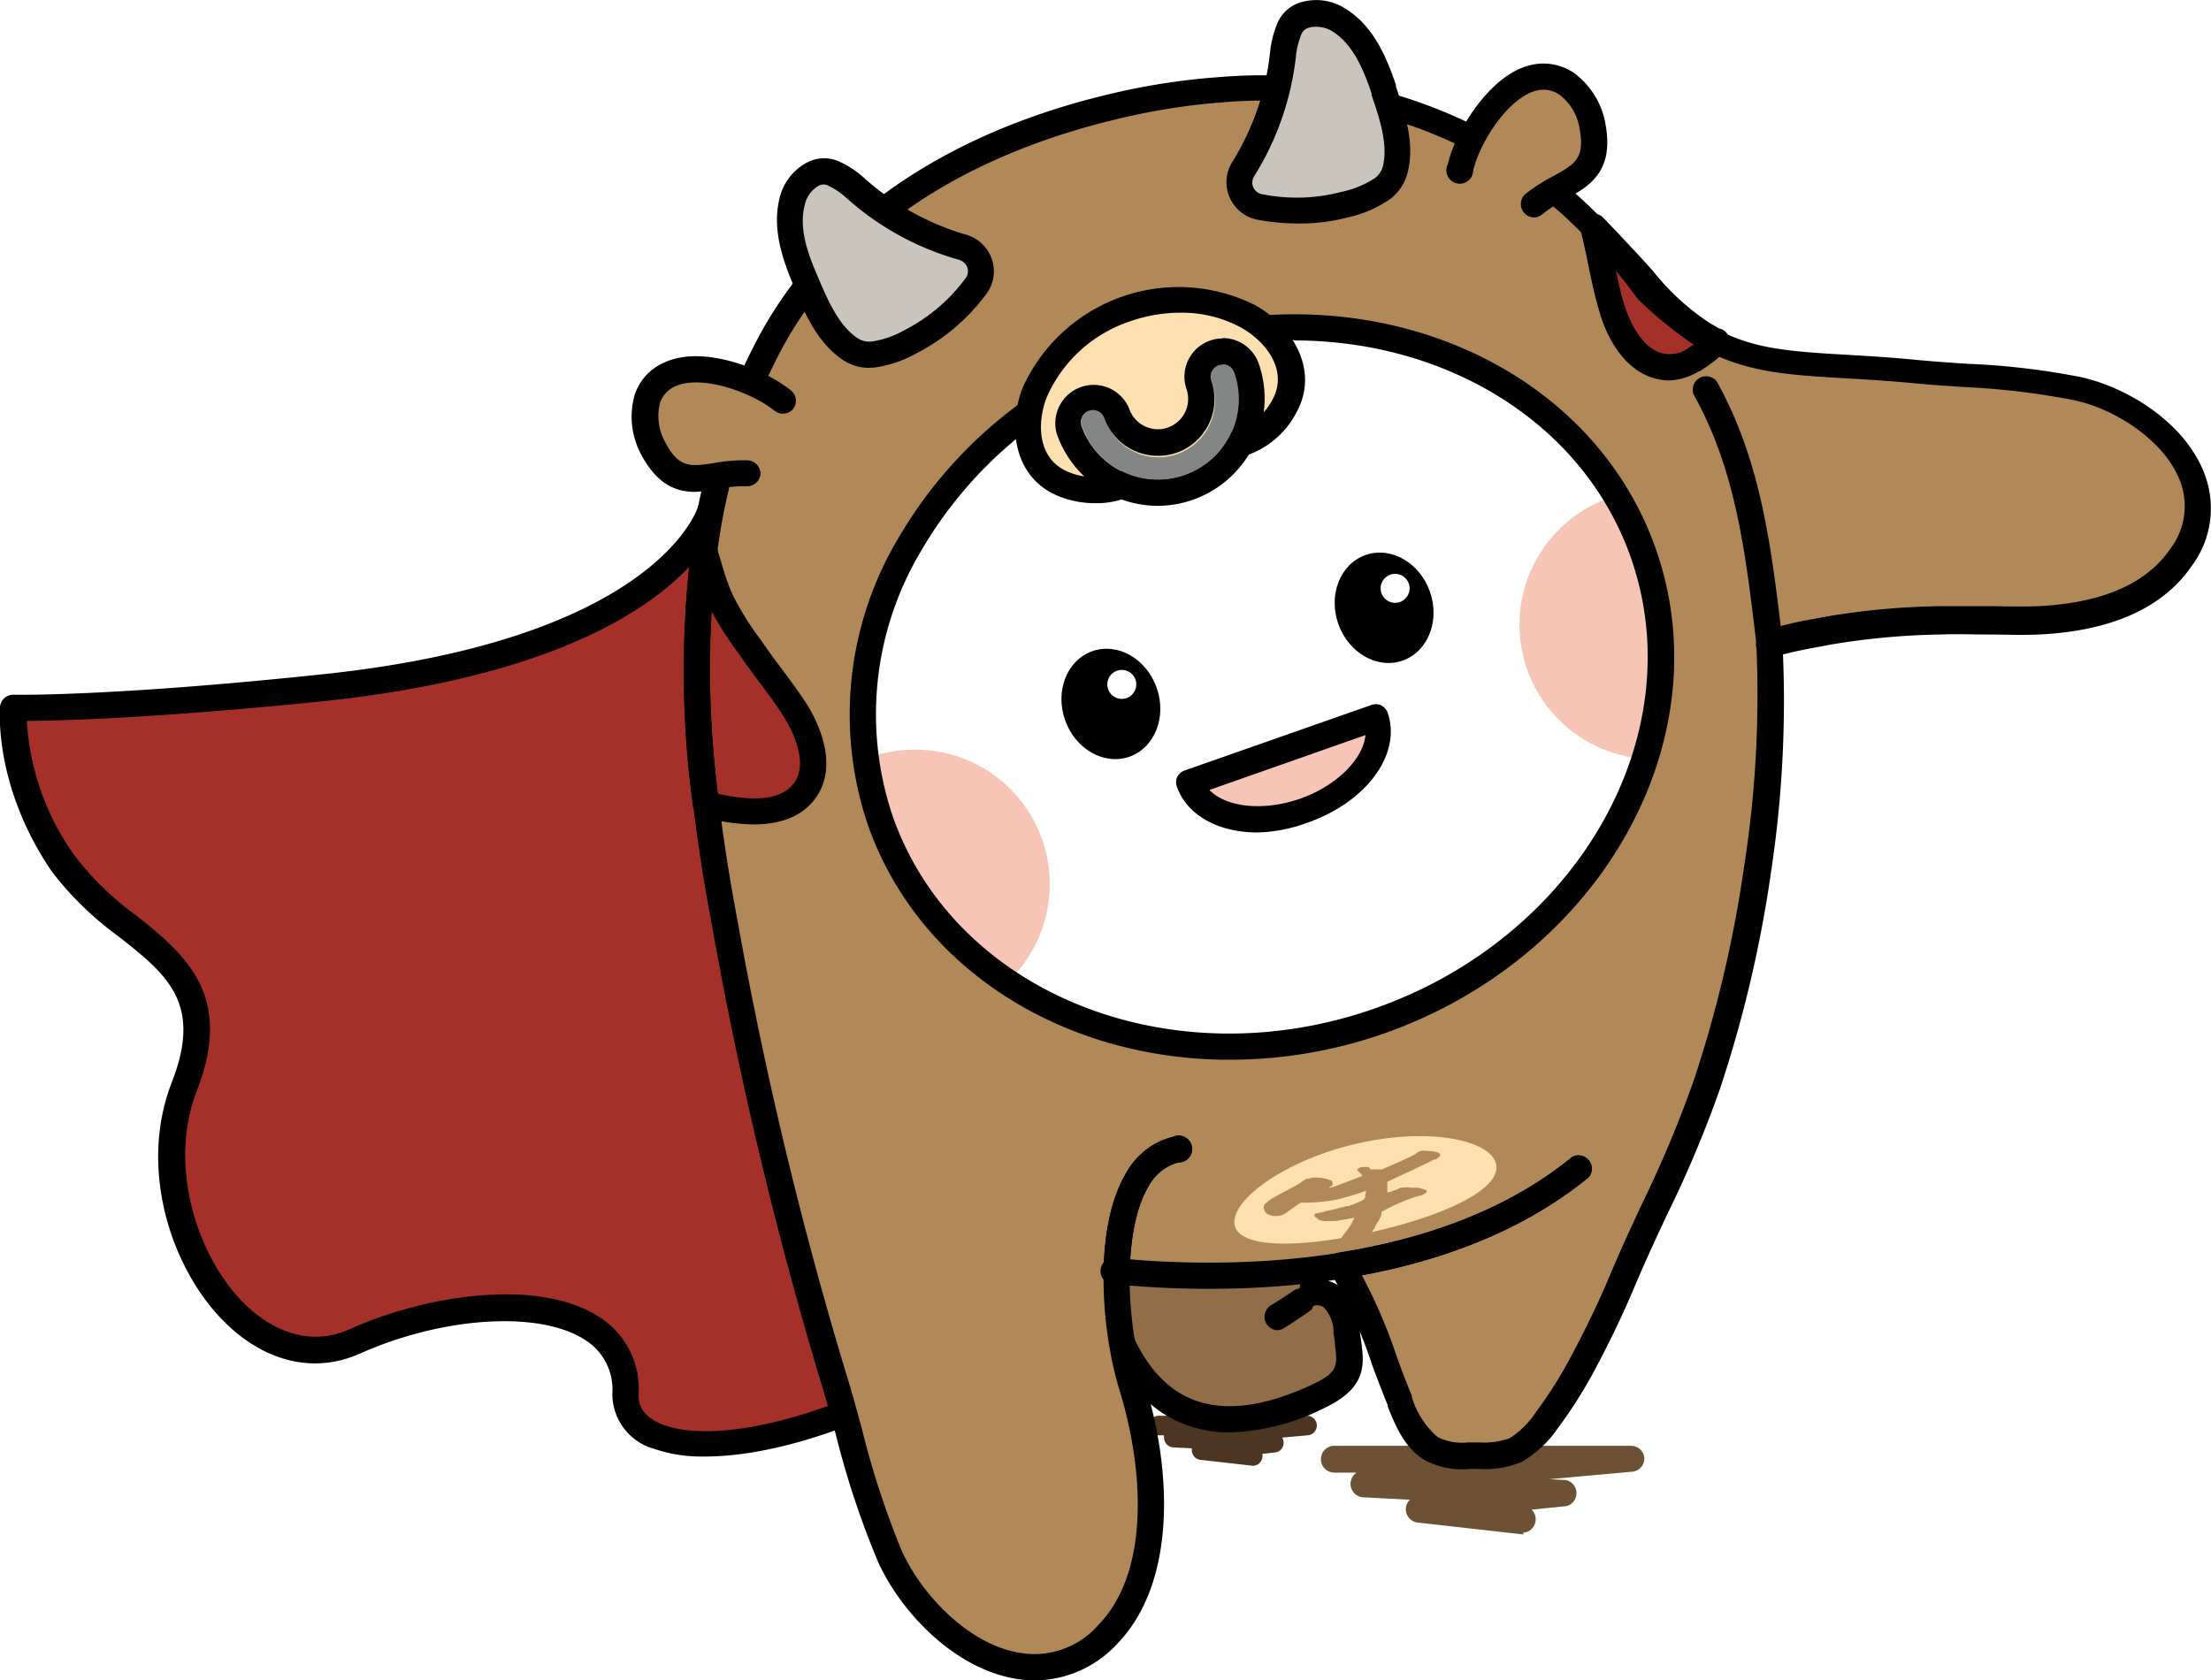 <svg xmlns="http://www.w3.org/2000/svg" xmlns:xlink="http://www.w3.org/1999/xlink" viewBox="0 0 164.79 125.27"><defs><style>.cls-1{fill:none;}.cls-2{fill:#4c3622;}.cls-3{fill:#6d5134;}.cls-4{fill:#a43029;}.cls-5{fill:#b18858;}.cls-6{fill:#c9c5bd;}.cls-7{fill:#916e47;}.cls-8{fill:url(#새_패턴_견본_13);}.cls-9{fill:url(#새_패턴_견본_10);}.cls-10{fill:url(#새_패턴_견본_8);}.cls-11{fill:url(#새_패턴_견본_3);}.cls-12{fill:url(#새_패턴_견본_4);}.cls-13{fill:#fff;}.cls-14{clip-path:url(#clip-path);}.cls-15{fill:#f7c5b6;}.cls-16{fill:url(#새_패턴_견본_3-3);}.cls-17{fill:#fde0af;}.cls-18{fill:url(#새_패턴_견본_7);}.cls-19{fill:#838684;}</style><pattern id="새_패턴_견본_13" data-name="새 패턴 견본 13" width="68" height="68" patternTransform="translate(156.21 116.22) scale(0.49)" patternUnits="userSpaceOnUse" viewBox="0 0 68 68"><rect class="cls-1" width="68" height="68"/><rect class="cls-3" width="68" height="68"/></pattern><pattern id="새_패턴_견본_10" data-name="새 패턴 견본 10" width="68" height="68" patternTransform="translate(156.21 116.22) scale(0.49)" patternUnits="userSpaceOnUse" viewBox="0 0 68 68"><rect class="cls-1" width="68" height="68"/><rect class="cls-2" width="68" height="68"/></pattern><pattern id="새_패턴_견본_8" data-name="새 패턴 견본 8" width="68" height="68" patternTransform="translate(102.54 169.88) scale(0.49)" patternUnits="userSpaceOnUse" viewBox="0 0 68 68"><rect class="cls-1" width="68" height="68"/><rect class="cls-7" width="68" height="68"/></pattern><pattern id="새_패턴_견본_3" data-name="새 패턴 견본 3" width="68" height="68" patternTransform="translate(129.37 143.05) scale(0.49)" patternUnits="userSpaceOnUse" viewBox="0 0 68 68"><rect class="cls-1" width="68" height="68"/><rect class="cls-4" width="68" height="68"/></pattern><pattern id="새_패턴_견본_4" data-name="새 패턴 견본 4" width="68" height="68" patternTransform="translate(129.37 143.05) scale(0.49)" patternUnits="userSpaceOnUse" viewBox="0 0 68 68"><rect class="cls-1" width="68" height="68"/><rect class="cls-5" width="68" height="68"/></pattern><clipPath id="clip-path"><ellipse class="cls-1" cx="94.03" cy="51.23" rx="30.12" ry="26.39" transform="translate(-11.66 34.06) rotate(-19.36)"/></clipPath><pattern id="새_패턴_견본_3-3" data-name="새 패턴 견본 3" width="68" height="68" patternTransform="translate(102.54 169.88) scale(0.49)" patternUnits="userSpaceOnUse" viewBox="0 0 68 68"><rect class="cls-1" width="68" height="68"/><rect class="cls-4" width="68" height="68"/></pattern><pattern id="새_패턴_견본_7" data-name="새 패턴 견본 7" width="68" height="68" patternTransform="translate(129.37 143.05) scale(0.49)" patternUnits="userSpaceOnUse" viewBox="0 0 68 68"><rect class="cls-1" width="68" height="68"/><rect class="cls-6" width="68" height="68"/></pattern></defs><g id="레이어_2" data-name="레이어 2"><g id="레이어_1-2" data-name="레이어 1"><path class="cls-8" d="M113.55,114.38h-.11l-7.8-.88a1,1,0,0,1-.86-1,.94.94,0,0,1,.31-.7l-3.5-.18a1,1,0,0,1-.93-1,1,1,0,0,1,.45-.84H99.45a1,1,0,0,1,0-2h22.11a1,1,0,0,1,1,.93,1,1,0,0,1-.89,1l-6.18.56,1.25.07a1,1,0,0,1,0,1.94l-2.59.26a1,1,0,0,1-.63,1.72Z"/><path class="cls-9" d="M93.46,109.27h-.08l-3.9-.44a.72.72,0,0,1-.65-.73.57.57,0,0,1,0-.13l-1.38-.07a.73.73,0,0,1-.69-.71.58.58,0,0,1,0-.19h-.38a.73.73,0,1,1,0-1.46h11a.73.73,0,0,1,.07,1.46l-1.89.17a.67.67,0,0,1,.11.37.72.72,0,0,1-.66.74l-.92.1a.69.69,0,0,1,0,.25A.73.73,0,0,1,93.46,109.27Z"/><path class="cls-10" d="M82,93.88s1.12,17.33,16.27,10.21c3-1.41,2.3-2.72,2.11-4.8-.33-3.54-2.59-2.89-2.59-2.89l.82-3.72Z"/><path d="M91.65,106.78A9.12,9.12,0,0,1,87,105.56c-5.37-3.17-6-11.27-6-11.62L81,93l18.88-1.37L99,95.49a2.58,2.58,0,0,1,.78.36,4.31,4.31,0,0,1,1.58,3.35c0,.27.06.53.09.77.23,1.71.46,3.49-2.76,5A16.67,16.67,0,0,1,91.65,106.78Zm-8.58-12c.31,2.09,1.41,7,4.91,9.1,2.48,1.46,5.79,1.23,9.85-.68,1.93-.9,1.86-1.43,1.66-3,0-.26-.07-.55-.1-.84a2.68,2.68,0,0,0-.73-1.9.84.84,0,0,0-.64-.14l-1.57.45.37-1.6.54-2.44Z"/><path d="M95.16,99.16a1,1,0,0,1-.51-1.8c1.46-.91,1.8-1.18,1.82-1.19a1,1,0,0,1,1.23,1.52c-.06,0-.45.34-2,1.32A1,1,0,0,1,95.16,99.16Z"/><path class="cls-11" d="M53,38S50.35,48.47,24.22,51.23C8,53,1,52.76,1,52.76S.47,58.19,4.68,64.31s12.77,7.09,9,16.68,4.36,22.73,12.7,19,20.4-4,20.2,4S73.86,110,107.88,68.38"/><path d="M52.54,108.58a11,11,0,0,1-3.78-.57,4.25,4.25,0,0,1-3.12-4.1,4.36,4.36,0,0,0-2-4c-3.34-2.22-10.57-1.79-16.82,1-3.29,1.47-6.88.69-9.86-2.14-4-3.77-6.76-11.4-4.15-18.1,2.29-5.88-.33-8-4-10.88a23.93,23.93,0,0,1-5-4.89C-.49,58.52,0,52.9,0,52.67a1,1,0,0,1,1-.88c.07,0,7.13.16,23.1-1.53,24.94-2.64,27.9-12.4,27.93-12.5a1,1,0,0,1,1.19-.69,1,1,0,0,1,.7,1.18c-.11.46-3.12,11.15-29.61,14C11.42,53.57,4.4,53.73,2,53.74a19.14,19.14,0,0,0,3.53,10,21.79,21.79,0,0,0,4.58,4.47c3.62,2.9,7.37,5.9,4.56,13.11-2.22,5.71.13,12.61,3.68,16,1.39,1.32,4.25,3.31,7.71,1.77,5.94-2.66,14.27-3.81,18.7-.85A6.32,6.32,0,0,1,47.59,104c0,1,.6,1.75,1.85,2.22,6.58,2.44,29.33-3.73,57.68-38.41A1,1,0,1,1,108.63,69c-15.57,19-28.88,28.68-37.31,33.41C63.2,107,56.81,108.58,52.54,108.58Z"/><path class="cls-12" d="M154.92,29c-4-.88-8.09-.88-12.07-1.26-9.73-.95-13.57.33-20-6a42.15,42.15,0,0,0-5.7-6.39A34.69,34.69,0,0,0,91.17,6.65,50.45,50.45,0,0,0,82.53,8c-10.26,2.51-20,8-25.16,17.57A45.94,45.94,0,0,0,52.48,41h0A73.84,73.84,0,0,0,52.61,60c.36,3,.84,6,1.4,8.94a303.23,303.23,0,0,0,8,33.53c1.39,4.49,2.35,9.23,4.31,13.58,2.58,5.73,10.44,11.82,16.25,5.83,4.31-4.44,3.6-12.66,1.82-18.44-1.81-5.93-2-16.47,3.25-17.67l1,2.08c3.57.49,7.14,1.51,9.63,4.28,3.2,3.55,4.31,8.06,6.07,12.35.52,1.27,1.14,2.83,2.36,3.58a5,5,0,0,0,2.83.54,8.78,8.78,0,0,0,3.47-.43,7.4,7.4,0,0,0,2.4-2.26,32.43,32.43,0,0,0,2.8-4.49,62.89,62.89,0,0,0,2.74-5.74c2.08-5,4.65-9.63,6.36-14.79a92.07,92.07,0,0,0,3.75-16A83.47,83.47,0,0,0,131.87,48a34.7,34.7,0,0,1,4.29-1,54.29,54.29,0,0,1,8.44-.78c2.45-.09,4.91.11,7.34,0,3.93-.19,8.29-1.26,10.62-4.7C166.56,35.65,160.14,30.14,154.92,29Z"/><ellipse class="cls-13" cx="94.03" cy="51.23" rx="30.12" ry="26.39" transform="translate(-11.66 34.06) rotate(-19.36)"/><g class="cls-14"><circle class="cls-15" cx="123.28" cy="46.57" r="10.03"/><circle class="cls-15" cx="68.21" cy="65.91" r="10.03"/></g><ellipse cx="82.79" cy="52.48" rx="3.62" ry="4.17" transform="translate(-12.71 30.41) rotate(-19.36)"/><circle class="cls-13" cx="83.61" cy="51.02" r="1.08"/><ellipse cx="103.16" cy="45.32" rx="3.62" ry="4.17" transform="translate(-9.19 36.75) rotate(-19.36)"/><circle class="cls-13" cx="103.98" cy="43.86" r="1.08"/><path class="cls-15" d="M102.58,53.49c.88,2.5-1.52,5.63-5.35,7s-7.66.41-8.54-2.1l6.94-2.43Z"/><path d="M93.73,62.06c-2.86,0-5.2-1.22-6-3.37a1,1,0,0,1,0-.75,1,1,0,0,1,.56-.5l13.88-4.87a1,1,0,0,1,.75,0,1,1,0,0,1,.5.55c1.07,3.06-1.54,6.67-6,8.22A11.59,11.59,0,0,1,93.73,62.06Zm-3.59-3.17c1.24,1.29,4,1.61,6.76.65s4.71-3,4.87-4.74Z"/><path class="cls-12" d="M81,94.5s23.16,3.73,36.81-7.5L90.63,84.58,83,84.22Z"/><path d="M100,95.31a1,1,0,0,1-1-.82,1,1,0,0,1,.81-1.12c7.17-1.14,13-3.54,17.38-7.13a1,1,0,0,1,1.24,1.51c-4.64,3.81-10.8,6.36-18.31,7.55Z"/><path d="M131.88,49a1,1,0,0,1-1-.86l0-.37c-.78-6.56-1.52-12.77-4.64-18.34a1,1,0,0,1,1.71-1c3.3,5.92,4.06,12.31,4.87,19.07l0,.36A1,1,0,0,1,132,49Z"/><path d="M83.25,95.75h0a1,1,0,0,1-1-1c.12-5.7,2-9.25,5.16-10a1,1,0,1,1,.43,1.9c-3.15.72-3.59,5.92-3.64,8.12A1,1,0,0,1,83.25,95.75Z"/><path class="cls-16" d="M60.15,58.67C58.75,61.11,55,60.61,52.61,60a73.84,73.84,0,0,1-.13-18.9c.4,1.17.67,2.39,1.18,3.53a25.39,25.39,0,0,0,2.56,4.11c1,1.48,2.2,2.89,3.13,4.42S61.15,57,60.15,58.67Z"/><path d="M56.16,61.46a14.8,14.8,0,0,1-3.81-.57,1,1,0,0,1-.71-.82,74.19,74.19,0,0,1-.12-19.16,1,1,0,0,1,.87-.84,1,1,0,0,1,1,.66c.14.42.26.84.39,1.26a17.59,17.59,0,0,0,.75,2.19,21,21,0,0,0,2.14,3.48l.33.47c.38.55.79,1.11,1.2,1.65.67.9,1.37,1.83,2,2.82.71,1.17,2.21,4.14.81,6.55C60.12,60.68,58.45,61.46,56.16,61.46ZM53.5,59.17c2,.45,4.81.75,5.81-1h0c.9-1.55-.38-3.89-.79-4.57-.55-.9-1.22-1.8-1.87-2.67-.41-.55-.83-1.12-1.24-1.69l-.32-.47A25.88,25.88,0,0,1,53,45.51,78.65,78.65,0,0,0,53.5,59.17Z"/><path class="cls-17" d="M111.53,86.89c.22,1.84-4,3.79-9.45,5S92.17,93.05,92,91.21s3.91-4.8,9.32-6S111.3,85.05,111.53,86.89Z"/><path class="cls-12" d="M102.09,92.11h0a1.52,1.52,0,0,0,.24-.4s0,0,0,0h0l.13-.16h0l0-.09c.09,0,.07-.1.08-.15a.24.24,0,0,0,.09-.12c.06-.09.12-.18.17-.27s0,0,0,0a1.67,1.67,0,0,0,.16-.4h0l0-.1a.13.13,0,0,0,0-.07h0a14.06,14.06,0,0,1,2.7-1.18h0a1.26,1.26,0,0,0,.56-.2c.15-.1.15-.22,0-.28a4.34,4.34,0,0,0-.6-.16,2.9,2.9,0,0,1-.59,0h0a.57.57,0,0,0-.32,0h0a.91.91,0,0,0-.6.15h0l-.18.05-.38.15-.09,0h0l-.06,0c0-.26,0-.52,0-.78l.17-.08,1.27-.6a4.38,4.38,0,0,0,.57-.26c.5-.24,1-.48,1.5-.73a.26.26,0,0,0,.09,0l.12-.07c.4-.27.21-.42-.17-.5l0,0H107a7.64,7.64,0,0,0-.8-.07.5.5,0,0,0-.21,0,.16.16,0,0,0-.07,0,1.12,1.12,0,0,0-.38.2h0l-.09.07h0l-.23.12c-.71.34-1.46.67-2.23,1l-.27,0-.34,0h0s-.12,0-.22,0L102,87l-.25,0a.43.43,0,0,0-.19,0,.53.53,0,0,0-.24.06l0,0c-.13.06-.2.15-.14.2l.38.39-1.13.44-.85.32a2.72,2.72,0,0,1-.54.15h0a.28.28,0,0,0,.11-.11c.12,0,.15-.09.17-.14a.22.22,0,0,0,0-.08c0-.08,0-.16-.11-.23a3.13,3.13,0,0,0-1.27-.21.76.76,0,0,0-.38.08l-.12,0a.61.61,0,0,0-.23.1c-.64.49-1.63.91-2.39,1.37a2,2,0,0,0-.46.35s-.06,0-.07.06,0,0,0,0a.54.54,0,0,0-.1.22.61.61,0,0,0,.24.51,1.33,1.33,0,0,0,1.53-.14l.52-.37c.15-.11.31-.21.47-.31.52,0,1,0,1.59-.08a7.83,7.83,0,0,0,1.74-.33q.8-.21,1.53-.48c0,.13-.06.27-.06.4v.13c-.06,0-.06.07-.06.1a6,6,0,0,1-.95.43,1.25,1.25,0,0,0-.25.09l-.17,0-.19.06a3.92,3.92,0,0,0-.59.15l-.53.12h0a1.78,1.78,0,0,0-.38.1l-.38.08c-.11,0-.29.06-.29.14s0,0,0,0,0,.18.2.22h0s0,.08.07.11a1,1,0,0,0,.44.12.34.34,0,0,0,.24,0H99l.28,0,.26,0c.47-.07.93-.15,1.4-.24l0,0a3.88,3.88,0,0,1-.6,1c-.18.25-.37.51-.57.76l2.37-.52S102.09,92.13,102.09,92.11Z"/><path class="cls-11" d="M126.07,27a13,13,0,0,0,1.87-1.42,19.89,19.89,0,0,1-5.13-3.78,41.41,41.41,0,0,0-4.07-4.81h0Z"/><path class="cls-16" d="M127.94,25.53a6.71,6.71,0,0,1-1.13-.61c-2.16-1.29-3.67-3.3-5.36-5.11-.77-.82-1.53-1.64-2.3-2.45l-.41-.42c.06.27.13.54.19.81.43,1.75.7,3.57,1.22,5.28s1.69,3.89,3.63,4.29a3.4,3.4,0,0,0,2.29-.37A13,13,0,0,0,127.94,25.53Z"/><path d="M124.43,28.36a4,4,0,0,1-.84-.09c-2.74-.56-4-3.65-4.37-5-.34-1.11-.58-2.26-.81-3.37-.13-.65-.27-1.32-.43-2l-.19-.81a1,1,0,0,1,1.63-.93l.43.44c.71.74,1.4,1.49,2.1,2.23l.21.23c.37.39.72.79,1.08,1.19a18,18,0,0,0,4.07,3.75l.11.07c.42.26.63.37.72.42a.92.92,0,0,1,.52.3,1,1,0,0,1,0,1.37h0a14,14,0,0,1-2,1.53l-.06,0A4.54,4.54,0,0,1,124.43,28.36Zm-4-8.19c.19.87.38,1.75.64,2.57S122.22,26,124,26.36a2.35,2.35,0,0,0,1.6-.26c.22-.13.42-.27.62-.41a20.44,20.44,0,0,1-4.42-4.06c-.35-.39-.69-.78-1-1.16l-.22-.23Zm6.83,4.64Zm0,0Zm0,0Zm0,0Zm0,0Zm0,0h0Zm0,0Zm0,0Z"/><path d="M77.14,125.27a8.41,8.41,0,0,1-1.49-.13c-4.69-.83-8.59-5.11-10.22-8.74a65.1,65.1,0,0,1-3.15-9.52c-.38-1.38-.78-2.8-1.2-4.17a301.92,301.92,0,0,1-8-33.64c-.61-3.23-1.07-6.17-1.41-9A74.37,74.37,0,0,1,51.51,41s0,0,0-.05a46.49,46.49,0,0,1,5-15.78c6-11.18,17.32-16,25.79-18.06a50.59,50.59,0,0,1,8.81-1.38,35.56,35.56,0,0,1,26.65,9,43.21,43.21,0,0,1,5.79,6.48c4.87,4.71,8,4.88,14.11,5.24,1.55.09,3.3.19,5.29.39,1.21.11,2.47.2,3.69.28a54.88,54.88,0,0,1,8.49,1c3.35.75,7.63,3.29,9.14,7.11a7.19,7.19,0,0,1-.9,6.94c-2.14,3.14-6,4.87-11.38,5.13-1.31.06-2.64,0-3.93,0-1.13,0-2.29-.05-3.42,0a54,54,0,0,0-8.29.77l-.74.14c-.81.15-1.78.33-2.72.58A85.11,85.11,0,0,1,132,65a92.81,92.81,0,0,1-3.8,16.15,85.75,85.75,0,0,1-4,9.5c-.81,1.74-1.65,3.55-2.41,5.36s-1.74,3.88-2.78,5.83a34,34,0,0,1-2.89,4.61,8.33,8.33,0,0,1-2.72,2.54,7.16,7.16,0,0,1-3.16.52l-.72,0a5.85,5.85,0,0,1-3.38-.69c-1.47-.89-2.16-2.59-2.72-4l0-.09c-.41-1-.79-2-1.16-3a35.28,35.28,0,0,0-3.13-6.94,1,1,0,0,1,1.65-1,38,38,0,0,1,3.31,7.31c.36,1,.74,2,1.13,2.94l0,.09a6.34,6.34,0,0,0,1.93,3,4.15,4.15,0,0,0,2.28.4c.25,0,.52,0,.79,0a5.78,5.78,0,0,0,2.29-.31,6.65,6.65,0,0,0,2-2,32.27,32.27,0,0,0,2.72-4.36c1-1.88,1.92-3.79,2.7-5.65s1.62-3.68,2.44-5.44a86.91,86.91,0,0,0,3.89-9.29,91.53,91.53,0,0,0,3.72-15.8A82.71,82.71,0,0,0,130.9,48a1,1,0,0,1,.67-1,26.77,26.77,0,0,1,3.68-.87l.72-.14a55.15,55.15,0,0,1,8.6-.8c1.18,0,2.38,0,3.53,0s2.55.05,3.8,0c4.77-.23,8.08-1.67,9.86-4.28a5.26,5.26,0,0,0,.7-5.12c-1.2-3-4.81-5.27-7.75-5.93a55.09,55.09,0,0,0-8.2-1c-1.23-.08-2.51-.16-3.75-.28-1.95-.19-3.68-.29-5.21-.38-6.24-.36-10-.58-15.42-5.85l-.11-.12a41.17,41.17,0,0,0-5.57-6.25A33.66,33.66,0,0,0,91.24,7.62,48.9,48.9,0,0,0,82.76,9c-8.08,2-18.89,6.54-24.53,17.08a44.43,44.43,0,0,0-4.77,15.09s0,0,0,0a72.08,72.08,0,0,0,.13,18.65c.33,2.79.79,5.69,1.39,8.88a299.77,299.77,0,0,0,8,33.42c.44,1.4.83,2.84,1.22,4.24a63.94,63.94,0,0,0,3,9.23c1.47,3.28,5,7,8.78,7.62a6.34,6.34,0,0,0,5.88-2.07c3.89-4,3.37-11.66,1.59-17.47-1.49-4.88-1.85-12.19.42-16.12a5.47,5.47,0,0,1,3.55-2.79,1,1,0,1,1,.43,1.9,3.56,3.56,0,0,0-2.29,1.86c-1.92,3.34-1.64,10-.25,14.57,2,6.35,2.43,14.78-2,19.41A8.44,8.44,0,0,1,77.14,125.27Z"/><path class="cls-18" d="M103,14.05a2.51,2.51,0,0,0,1-1.44c.49-2-.26-4.11-.9-6s-1.54-4.08-3.41-5.21c-1.13-.68-2.94-.71-3.54.67a7.1,7.1,0,0,0-.46,1.74,20.3,20.3,0,0,1-3,8.68,1.86,1.86,0,0,0,1.16,2.89,14.19,14.19,0,0,0,6.35-.17A7.86,7.86,0,0,0,103,14.05Z"/><path d="M96.77,16.66a16.39,16.39,0,0,1-3.09-.29A2.85,2.85,0,0,1,91.89,12,19.32,19.32,0,0,0,94.68,3.7a7.74,7.74,0,0,1,.54-2A2.72,2.72,0,0,1,97,.16a4,4,0,0,1,3.2.44c2.09,1.25,3.08,3.49,3.84,5.72l0,.13c.67,2,1.42,4.18.88,6.39a3.57,3.57,0,0,1-1.31,2h0a8.83,8.83,0,0,1-3.13,1.36A14,14,0,0,1,96.77,16.66ZM98,2a1.39,1.39,0,0,0-.46.07.82.82,0,0,0-.54.47A6.16,6.16,0,0,0,96.61,4a21.3,21.3,0,0,1-3.11,9.1.91.91,0,0,0-.1.85.89.89,0,0,0,.64.52A13.13,13.13,0,0,0,100,14.3a7.21,7.21,0,0,0,2.44-1,1.61,1.61,0,0,0,.63-.9c.4-1.66-.26-3.6-.84-5.3l0-.13c-.6-1.75-1.37-3.7-3-4.68A2.27,2.27,0,0,0,98,2Z"/><path class="cls-18" d="M65,26.43A2.62,2.62,0,0,1,63.33,26C61.65,24.86,60.78,22.77,60,21s-1.57-4.07-.93-6.15c.38-1.27,1.71-2.49,3.08-1.87a6.5,6.5,0,0,1,1.5,1,20.32,20.32,0,0,0,8,4.49,1.85,1.85,0,0,1,1.06,2.92,14,14,0,0,1-4.84,4.12A7.87,7.87,0,0,1,65,26.43Z"/><path d="M64.79,27.42a3.48,3.48,0,0,1-2-.61c-1.88-1.28-2.8-3.44-3.62-5.35l0-.12c-.92-2.16-1.68-4.49-1-6.82a4.06,4.06,0,0,1,2.09-2.46,2.72,2.72,0,0,1,2.33,0,7.17,7.17,0,0,1,1.72,1.12,19.67,19.67,0,0,0,7.6,4.29,2.85,2.85,0,0,1,2,1.81,2.8,2.8,0,0,1-.41,2.65,15,15,0,0,1-5.18,4.4,8.87,8.87,0,0,1-3.24,1.08h-.29ZM61.4,13.75a.87.87,0,0,0-.37.09,2.13,2.13,0,0,0-1,1.25c-.56,1.82.17,3.79.9,5.49l.05.12c.71,1.66,1.51,3.54,2.92,4.5a1.63,1.63,0,0,0,1.07.26,7,7,0,0,0,2.5-.88,13,13,0,0,0,4.49-3.83.85.85,0,0,0,.13-.82.92.92,0,0,0-.64-.57A21.13,21.13,0,0,1,63,14.68a5.47,5.47,0,0,0-1.29-.85A.85.85,0,0,0,61.4,13.75Z"/><path class="cls-12" d="M108.85,12.47a8,8,0,0,1,.3-1C110,9.33,112,6.34,114.31,5.8s4,1.42,4.4,3.74c.68,3.92-2.2,3.83-4.42,5.69"/><path d="M114.29,16.21a1,1,0,0,1-.63-1.72,12.43,12.43,0,0,1,2.09-1.35c1.58-.87,2.37-1.3,2-3.44a4,4,0,0,0-1.53-2.65,2.1,2.1,0,0,0-1.69-.3c-1.75.41-3.65,2.93-4.47,5.12-.1.28-.19.56-.26.84a1,1,0,1,1-1.89-.47,9.71,9.71,0,0,1,.32-1.06c.83-2.18,3.06-5.67,5.85-6.33a4.06,4.06,0,0,1,3.22.58,6,6,0,0,1,2.38,3.94c.6,3.51-1.31,4.56-3,5.48A10.79,10.79,0,0,0,114.92,16,1,1,0,0,1,114.29,16.21Z"/><path class="cls-12" d="M58.35,29.84a7.4,7.4,0,0,0-.81-.57C55.55,28,52.1,26.9,50,27.86s-2.33,3.57-1.23,5.65c1.85,3.52,4.07,1.7,7,1.83"/><path d="M51.83,36.67c-1.39,0-2.8-.5-4-2.71a5.94,5.94,0,0,1-.51-4.58A4,4,0,0,1,49.57,27c2.61-1.18,6.51.23,8.48,1.47.33.21.63.42.91.64a1,1,0,0,1,.15,1.38,1,1,0,0,1-1.37.14q-.33-.26-.72-.51c-2-1.23-5-2.07-6.65-1.34A2.1,2.1,0,0,0,49.2,30a4,4,0,0,0,.4,3c1,1.92,1.9,1.79,3.68,1.51a11.86,11.86,0,0,1,2.47-.19,1,1,0,0,1,.93,1,1,1,0,0,1-1,.93,10.35,10.35,0,0,0-2.09.17A11,11,0,0,1,51.83,36.67Z"/><path d="M91.61,79c-12.16,0-23.1-6.63-26.92-17.49A25.67,25.67,0,0,1,66.9,40.21,33.19,33.19,0,0,1,85,25.41h0c16.18-5.68,33.41,1.28,38.41,15.51s-4.09,30.44-20.27,36.13A34.82,34.82,0,0,1,91.61,79Zm4.85-53.65a32.53,32.53,0,0,0-10.85,1.88h0a31.15,31.15,0,0,0-17,13.91,23.74,23.74,0,0,0-2.07,19.72c4.65,13.22,20.76,19.64,35.92,14.32s23.73-20.42,19.08-33.64C118,31.51,107.81,25.38,96.46,25.38Zm-11.17,1Z"/><path class="cls-17" d="M95.73,30.31A5.63,5.63,0,0,1,92.49,33c-1.57.45-2.74,1.56-4.31,2.11s-3.17.42-4.67,1.05a5.65,5.65,0,0,1-4.22-.09c-2.78-1.11-3.15-4.3-2.15-6.85a11.78,11.78,0,0,1,16-5.62h0C95.49,25,97.2,27.7,95.73,30.31Z"/><path d="M81.59,37.51A7.15,7.15,0,0,1,78.93,37c-3.33-1.33-3.88-5.09-2.7-8.12a12.75,12.75,0,0,1,17.38-6.1c2.81,1.62,4.73,4.9,3,8h0A6.61,6.61,0,0,1,92.76,34a9.64,9.64,0,0,0-2.05,1,12.55,12.55,0,0,1-2.2,1.1,12.34,12.34,0,0,1-2.4.52,8.68,8.68,0,0,0-2.22.51A6.11,6.11,0,0,1,81.59,37.51ZM88,23.31a11.43,11.43,0,0,0-3.76.64,10.34,10.34,0,0,0-6.21,5.63c-.81,2.06-.65,4.7,1.6,5.6a4.67,4.67,0,0,0,3.48.09,10.93,10.93,0,0,1,2.69-.64,10.84,10.84,0,0,0,2-.43,10.48,10.48,0,0,0,1.86-.94,10.48,10.48,0,0,1,2.5-1.18,4.74,4.74,0,0,0,2.66-2.25h0c1.19-2.11-.33-4.26-2.25-5.37A9.25,9.25,0,0,0,88,23.31Z"/><path class="cls-19" d="M88.29,35.43a6,6,0,0,1-7.66-3.68.9.9,0,1,1,1.7-.6,4.21,4.21,0,1,0,7.94-2.79.9.9,0,0,1,.55-1.15.91.91,0,0,1,1.16.55A6,6,0,0,1,88.29,35.43Z"/><path d="M91.12,27.16a.9.9,0,0,1,.86.6,6,6,0,0,1-3.69,7.67,5.93,5.93,0,0,1-2,.34,6,6,0,0,1-5.68-4,.9.9,0,0,1,.55-1.15.79.79,0,0,1,.3-.05.9.9,0,0,1,.85.6,4.22,4.22,0,0,0,4,2.81,4.14,4.14,0,0,0,1.39-.23,4.22,4.22,0,0,0,2.58-5.37.9.9,0,0,1,.55-1.15.79.79,0,0,1,.3-.05m0-1.95h0a2.73,2.73,0,0,0-.94.16A2.85,2.85,0,0,0,88.43,29a2.26,2.26,0,0,1-1.38,2.87,2.11,2.11,0,0,1-.75.13,2.26,2.26,0,0,1-2.13-1.51,2.86,2.86,0,0,0-5.39,1.9,8,8,0,0,0,7.53,5.32,8,8,0,0,0,7.51-10.6,2.86,2.86,0,0,0-2.7-1.91Z"/><path d="M90.07,96.08c-2.79,0-5.18-.17-6.92-.34a1,1,0,1,1,.19-1.94c6.62.65,23.18,1.21,33.84-7.56a1,1,0,0,1,1.24,1.51C110,94.65,98.32,96.08,90.07,96.08Z"/></g></g></svg>